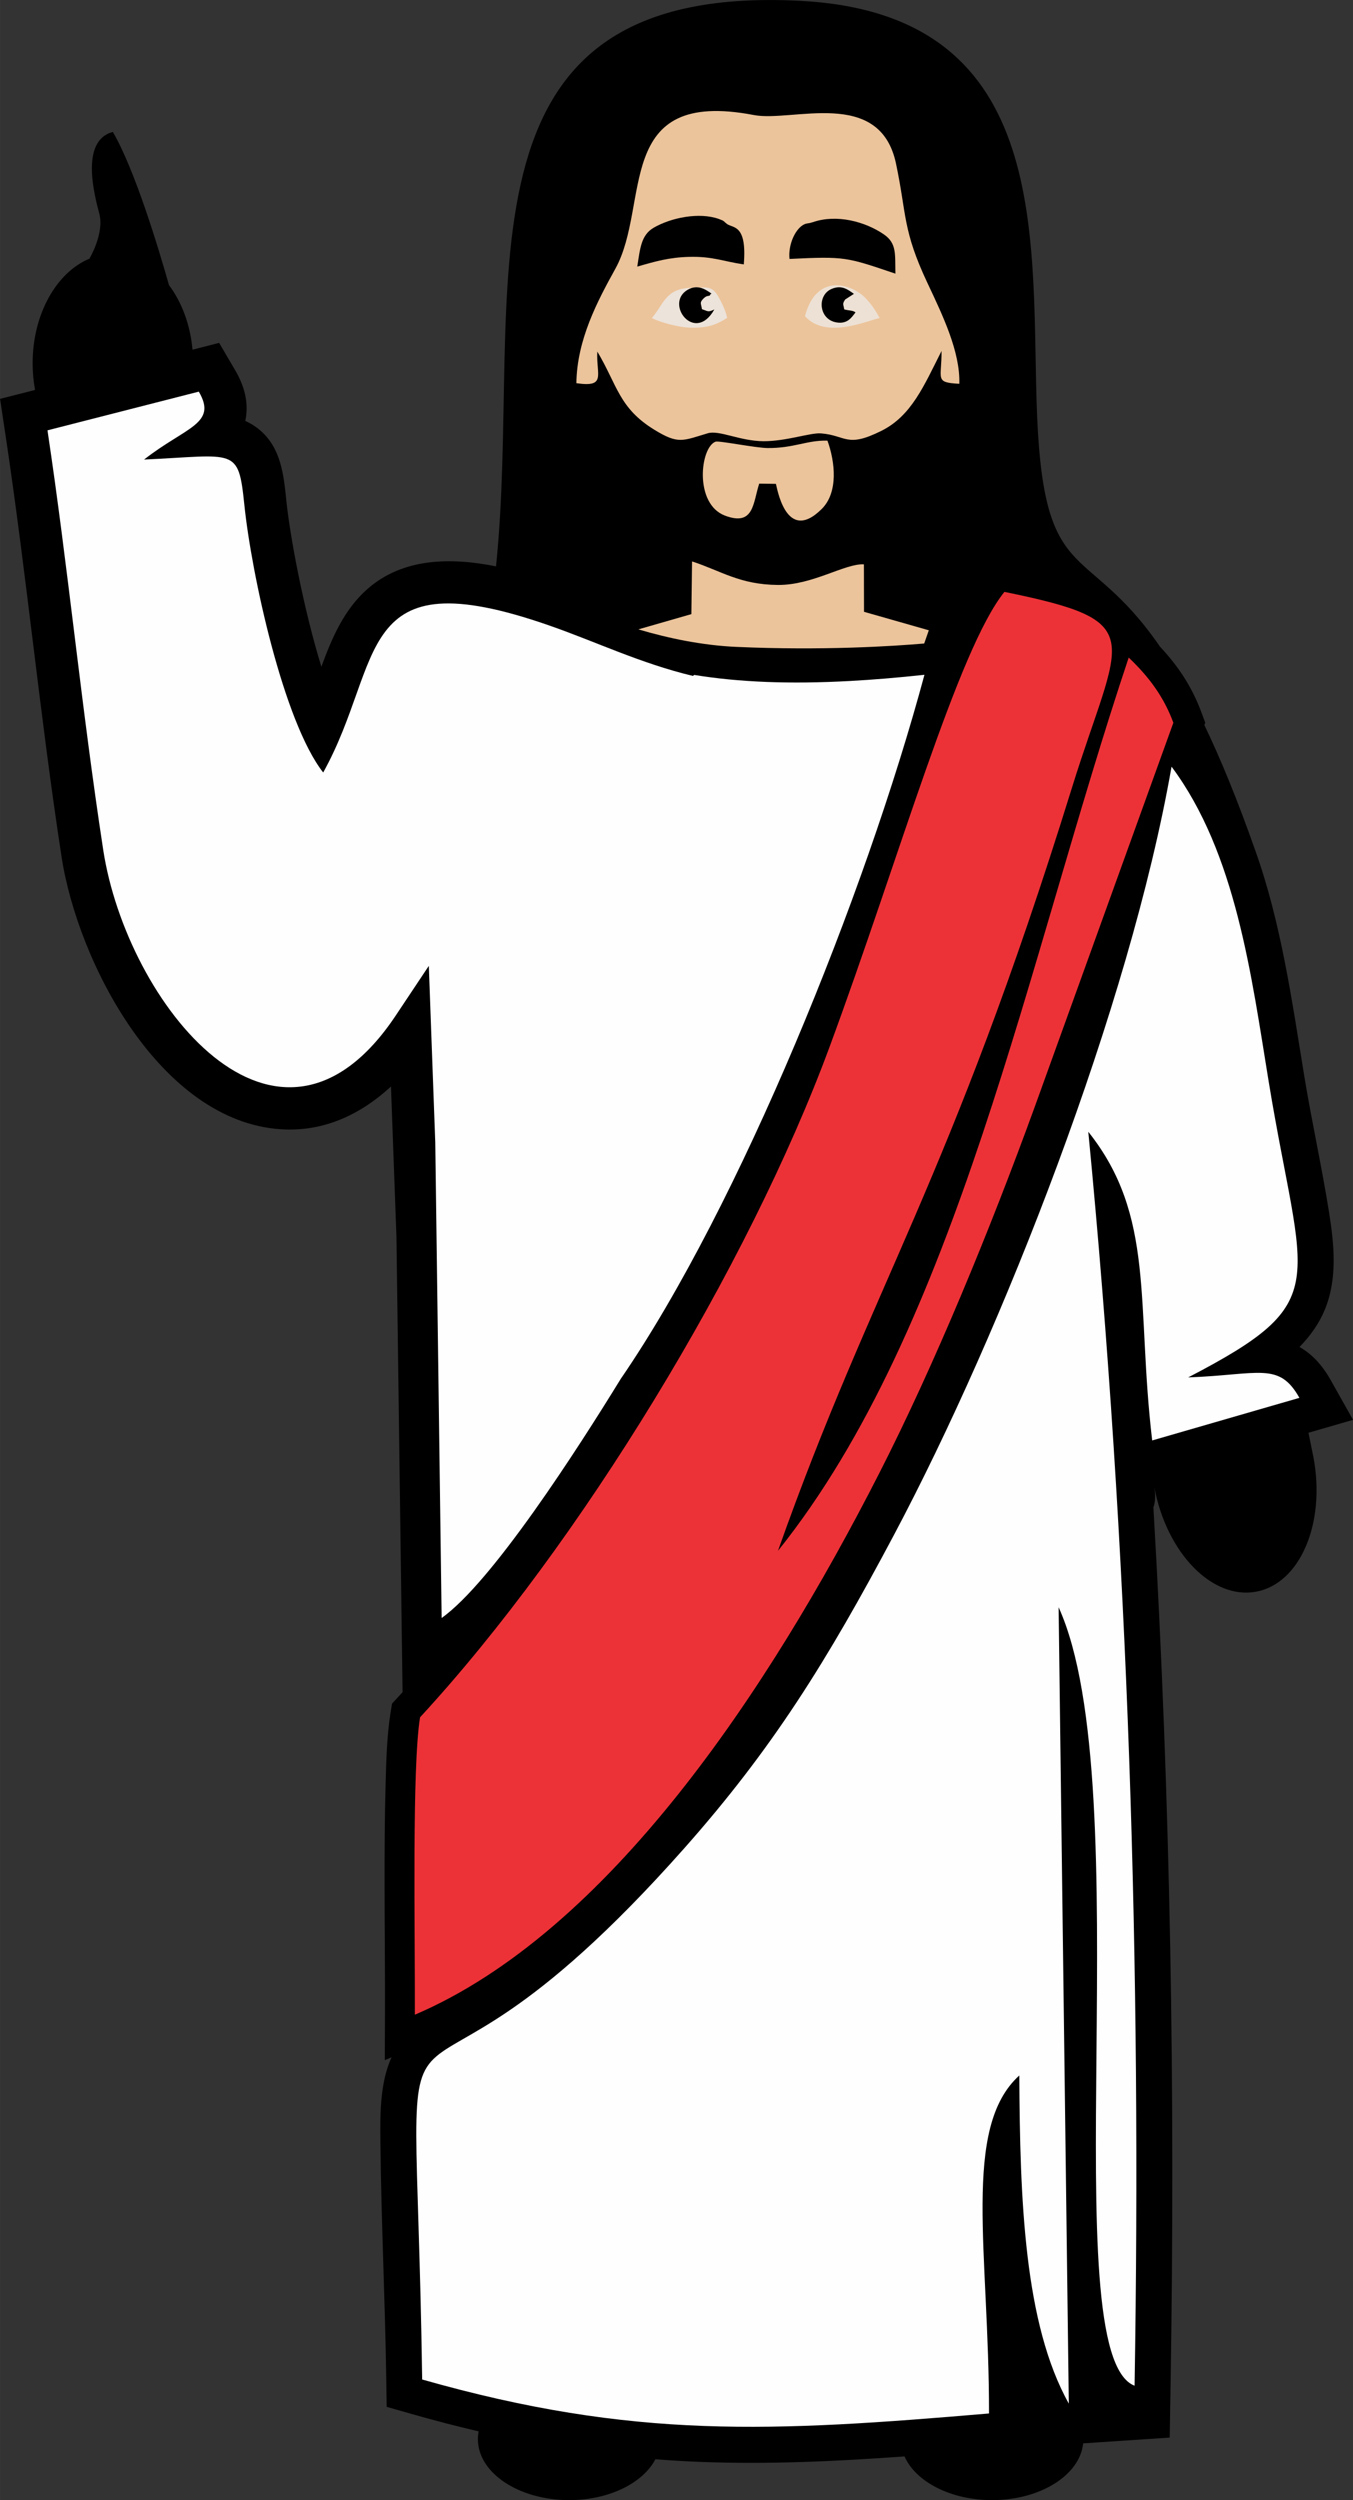 <?xml version="1.0" encoding="UTF-8"?>
<!DOCTYPE svg PUBLIC "-//W3C//DTD SVG 1.1//EN" "http://www.w3.org/Graphics/SVG/1.1/DTD/svg11.dtd">
<!-- Creator: CorelDRAW 2020 (64-Bit) -->
<svg xmlns="http://www.w3.org/2000/svg" xml:space="preserve" width="27.51mm" height="50.797mm" version="1.1" style="shape-rendering:geometricPrecision; text-rendering:geometricPrecision; image-rendering:optimizeQuality; fill-rule:evenodd; clip-rule:evenodd"
viewBox="0 0 402.98 744.11"
 xmlns:xlink="http://www.w3.org/1999/xlink"
 xmlns:xodm="http://www.corel.com/coreldraw/odm/2003">
 <rect x="0" y="0" width="402.98" height="744.11" fill="#333333" stroke="none"/>
 <defs>
  <style type="text/css">
   <![CDATA[
    .fil1 {fill:#FEFEFE}
    .fil2 {fill:#ED3237}
    .fil0 {fill:black}
    .fil3 {fill:#ECC49B}
    .fil5 {fill:#ECE3DA}
    .fil4 {fill:#EDE1D5}
   ]]>
  </style>
 </defs>
 <g id="Capa_x0020_1">
  <g id="_2244162564160">
   <path class="fil0" d="M343.53 448.6c5.1,87.1 6.55,174.42 5.11,261.65l-0.25 15.25 -25.78 1.71c-0.95,9.44 -12.73,16.9 -27.12,16.9 -12.35,0 -22.77,-5.49 -26.08,-13.01 -20.24,1.47 -40.56,2.41 -60.8,1.63 -4.5,-0.17 -8.96,-0.44 -13.4,-0.79 -3.7,7.08 -13.8,12.17 -25.68,12.17 -15.01,0 -27.19,-8.11 -27.19,-18.12 0,-0.79 0.08,-1.57 0.22,-2.34 -6.57,-1.53 -13.14,-3.24 -19.73,-5.12l-7.66 -2.18 -0.12 -7.96c-0.34,-23.4 -1.49,-46.83 -1.74,-70.18 -0.09,-8.29 -0.28,-18.07 3.32,-25.91l-2.02 0.86 0.05 -13.54c0.04,-12.91 -0.11,-25.83 -0.12,-38.75 -0.01,-9.82 0.03,-19.65 0.3,-29.47 0.19,-7 0.37,-14.79 1.49,-21.7l0.43 -2.65 1.82 -1.97 1.32 -1.44 -1.82 -135.45 -1.63 -44.81c-8.9,8.19 -19.87,13.57 -32.81,12.72 -35.83,-2.36 -60.45,-49.45 -65.32,-81.18 -6.38,-41.55 -10.37,-83.4 -16.61,-124.96l-1.69 -11.24 10.42 -2.66c-0.47,-2.55 -0.72,-5.21 -0.72,-7.95 0,-14.66 7.12,-27.05 16.92,-31.12l-0 0c0,0 4.5,-7.55 2.94,-13.38 -1.55,-5.84 -5.69,-21.75 4.02,-24.35 6.52,11.11 13.59,34.51 16.73,45.6 3.77,5.02 6.33,11.72 7.01,19.22l7.93 -2.03 4.79 8.17c2.74,4.67 4.15,9.79 2.99,15.06 1.61,0.72 3.15,1.67 4.59,2.94 6.09,5.36 6.86,13.19 7.64,20.72 1.11,10.78 5.07,32.04 10.44,49.51 3.13,-8.55 6.75,-17.04 13.77,-23.19 10.53,-9.22 24.71,-9.41 38.25,-6.69 8.34,-80.92 -17.16,-173.8 90.45,-168.33 74.02,3.77 69.09,67.81 70.54,118.81 1.62,57.06 14.19,40.61 36.77,73.42 5.39,5.73 9.53,11.97 12.34,19.57l1.13 3.05 -0.25 0.71c4.72,9.84 9.75,21.97 15.1,37.17l-0 0c7.77,21.6 11.05,45.35 14.66,67.35 2.24,13.64 5.27,27.19 7.42,40.8 1.5,9.51 2.46,19.5 -1.29,28.64 -1.71,4.16 -4.35,7.85 -7.56,11.15 3.47,1.96 6.61,5.07 9.32,9.9l6.63 11.78 -13.28 3.84 1.15 5.66c0.12,0.55 0.23,1.1 0.34,1.66 3.67,19.63 -3.96,37.53 -17.05,39.98 -13.09,2.45 -26.68,-11.48 -30.35,-31.11 0.41,2.6 0.26,4.57 -0.27,6z"/>
   <path class="fil1" d="M324.15 336.86c20.03,25.14 14.2,51.03 19.02,91.86l43.85 -12.68c-6.09,-10.82 -11.89,-6.89 -33.13,-6.08 43.94,-22.84 34.04,-26.81 24,-87.93 -5.17,-31.51 -9.71,-68.07 -28.95,-93.85 -12.47,71.3 -50.35,167.79 -82.68,228.66 -19.97,37.59 -36.16,63.6 -62.43,93.23 -92.73,104.59 -80.25,9.79 -78.09,158.14 63.12,17.94 104.42,15.57 168.83,10.11 0.06,-47.97 -8.18,-84.98 9.02,-100.6 0.2,36.93 1.44,73.86 14.75,97.67l-3.04 -237.03c24.44,53.7 -1.91,222.36 22.63,231.7 2.05,-124.34 -1.74,-248.74 -13.79,-373.22z"/>
   <path class="fil1" d="M184.92 410.34c35.43,-51.6 72.86,-144.24 90.42,-209.5 -7.89,0.85 -15.24,1.46 -22.14,1.84l0 -0 -0.01 0c-18.04,0.99 -33,0.37 -46.44,-1.8l-0.35 0.3c-15.75,-3.77 -28.91,-10.19 -42.93,-15.06 -58.62,-20.38 -48.76,10.56 -67.21,43.8 -11.84,-15.12 -21.35,-58.99 -23.49,-79.71 -1.78,-17.29 -2.58,-14.69 -29.86,-13.43 12.39,-9.72 21.96,-10.58 16.3,-20.22l-45.07 11.52c6.2,41.29 10.1,82.51 16.61,124.92 6.99,45.51 51.83,102.19 87.12,49.25l9.85 -14.78 1.92 52.57 1.9 141.52c15.04,-10.67 40.46,-50.21 53.39,-71.24z"/>
   <path class="fil2" d="M125.11 511.12c-2.43,15.01 -1.47,63.38 -1.55,88.52 57.58,-24.63 105.22,-96.28 138.32,-161.16 16.5,-32.35 32.96,-72.3 46.45,-109.43l41.15 -113.94c-2.68,-7.25 -6.8,-13.22 -13.3,-19.4 -30.33,90.53 -50.99,199.15 -104.47,265.87 28.56,-80.59 50.78,-108.67 87.53,-227.01 14.21,-45.77 23.84,-49.45 -20.08,-58.41 -13.86,17.17 -31.21,78.93 -52.07,135.4 -24.17,65.43 -74.24,147.84 -121.97,199.55z"/>
   <path class="fil3" d="M275.27 191.53l1.37 -3.94 -19.3 -5.5 -0.03 -14.12c-5.66,-0.32 -15.25,6.22 -25.64,6.13 -11.33,-0.1 -16.87,-4.17 -25.55,-7.01l-0.2 15.69 -15.8 4.54c9.1,2.69 19.08,4.76 29.14,5.21 25.75,1.16 46.88,-0.22 56,-1z"/>
   <path class="fil3" d="M177.91 104.65c5.97,10 6.43,16.82 17.05,23.3 7.09,4.33 8.32,3.25 15.86,1 3.37,-1 9.57,2.31 16.51,2.37 6.73,0.05 14.07,-2.59 17.22,-2.33 7.55,0.61 7.57,4.44 18.01,-0.78 8.91,-4.46 12.61,-13.34 17.87,-23.75 0.07,8.42 -2.17,9.38 5.3,9.77 0.28,-9.55 -4.96,-20.37 -9.5,-30.01 -7.44,-15.8 -6.14,-20.25 -9.36,-35.52 -4.8,-22.79 -30.9,-12.26 -42.34,-14.46 -42.07,-8.08 -30.64,26.58 -41.26,45.76 -5.31,9.59 -11.44,21.1 -11.6,34.05 9.04,1.32 5.87,-2.46 6.23,-9.39z"/>
   <path class="fil3" d="M226.13 143.94l4.96 0.07c0.22,0.26 2.78,18.33 13.69,7.44 4.94,-4.93 3.97,-13.97 1.67,-20.3 -6.14,-0.17 -10.07,2.28 -17.85,2.2 -3.56,-0.03 -14.5,-2.26 -15.49,-1.89 -4.58,1.71 -6.42,18.51 2.81,22 8.73,3.3 8.34,-3.88 10.21,-9.52z"/>
  </g>
  <path class="fil0" d="M189.81 79.35c5.31,-1.54 9.49,-2.75 15.48,-2.9 6.95,-0.18 10.23,1.37 16.24,2.25 1.01,-12.05 -3.27,-10.74 -4.98,-12.03 -1.2,-0.9 -0.65,-0.85 -2.42,-1.49 -5.89,-2.12 -14.33,-0.38 -19.47,2.62 -3.68,2.16 -4.01,6.05 -4.85,11.55z"/>
  <path class="fil0" d="M235.16 77.07c16.57,-0.81 16.92,-0.56 31.53,4.38 -0.13,-5.87 0.45,-9.05 -3.51,-11.74 -5.55,-3.77 -13.98,-6.02 -21.03,-3.6l-1.01 0.28c-0.06,0.01 -1.04,0.14 -1.36,0.27 -2.86,1.14 -5.1,6.2 -4.63,10.42z"/>
  <path class="fil4" d="M254.8 92.97c-1.15,1.53 -2.42,3.54 -5.7,2.98 -5.25,-0.9 -5.77,-7.97 -1.55,-9.89 3.19,-1.45 5.1,0.25 6.78,1.4l-2.59 1.67c-0.95,1.36 -0.53,1.42 -0.3,2.95 1.41,0.42 2.46,0.23 3.36,0.89zm-15.04 1.12c6.15,6.99 18.64,1.32 22.22,0.56 -1.15,-2.21 -2.58,-4.3 -4.31,-6.04 -4.09,-4.12 -14.49,-7.5 -17.91,5.48z"/>
  <path class="fil5" d="M209.07 92.03c1.84,0.6 1.77,1 3.68,0.08 -5.79,10.29 -14.89,-1.71 -8,-5.82 3.01,-1.8 5.37,-0.16 7.18,1.11 -0.1,0.08 -0.29,0.04 -0.35,0.21 -0.27,0.85 -0.8,-0.02 -2.05,1.23 -1.26,1.27 -0.73,1.42 -0.46,3.19zm-14.92 2.62c2.47,1.33 8.11,2.77 11.22,2.86 5.38,0.16 7.94,-0.81 11.21,-2.9 -0.43,-2.27 -2.02,-5.36 -2.91,-6.79 -1.83,-2.92 -3.65,-2.23 -7.8,-2.15 -7.73,0.15 -8.26,5.08 -11.72,8.98z"/>
  <path class="fil0" d="M254.8 92.97c-0.9,-0.66 -1.95,-0.47 -3.36,-0.89 -0.23,-1.53 -0.65,-1.59 0.3,-2.95l2.59 -1.67c-1.68,-1.15 -3.59,-2.85 -6.78,-1.4 -4.22,1.92 -3.7,8.99 1.55,9.89 3.28,0.57 4.55,-1.45 5.7,-2.98z"/>
  <path class="fil0" d="M209.07 92.03c-0.27,-1.78 -0.79,-1.92 0.46,-3.19 1.24,-1.25 1.78,-0.38 2.05,-1.23 0.05,-0.16 0.24,-0.12 0.35,-0.21 -1.81,-1.27 -4.17,-2.9 -7.18,-1.11 -6.89,4.11 2.21,16.11 8,5.82 -1.91,0.92 -1.84,0.52 -3.68,-0.08z"/>
 </g>
</svg>
